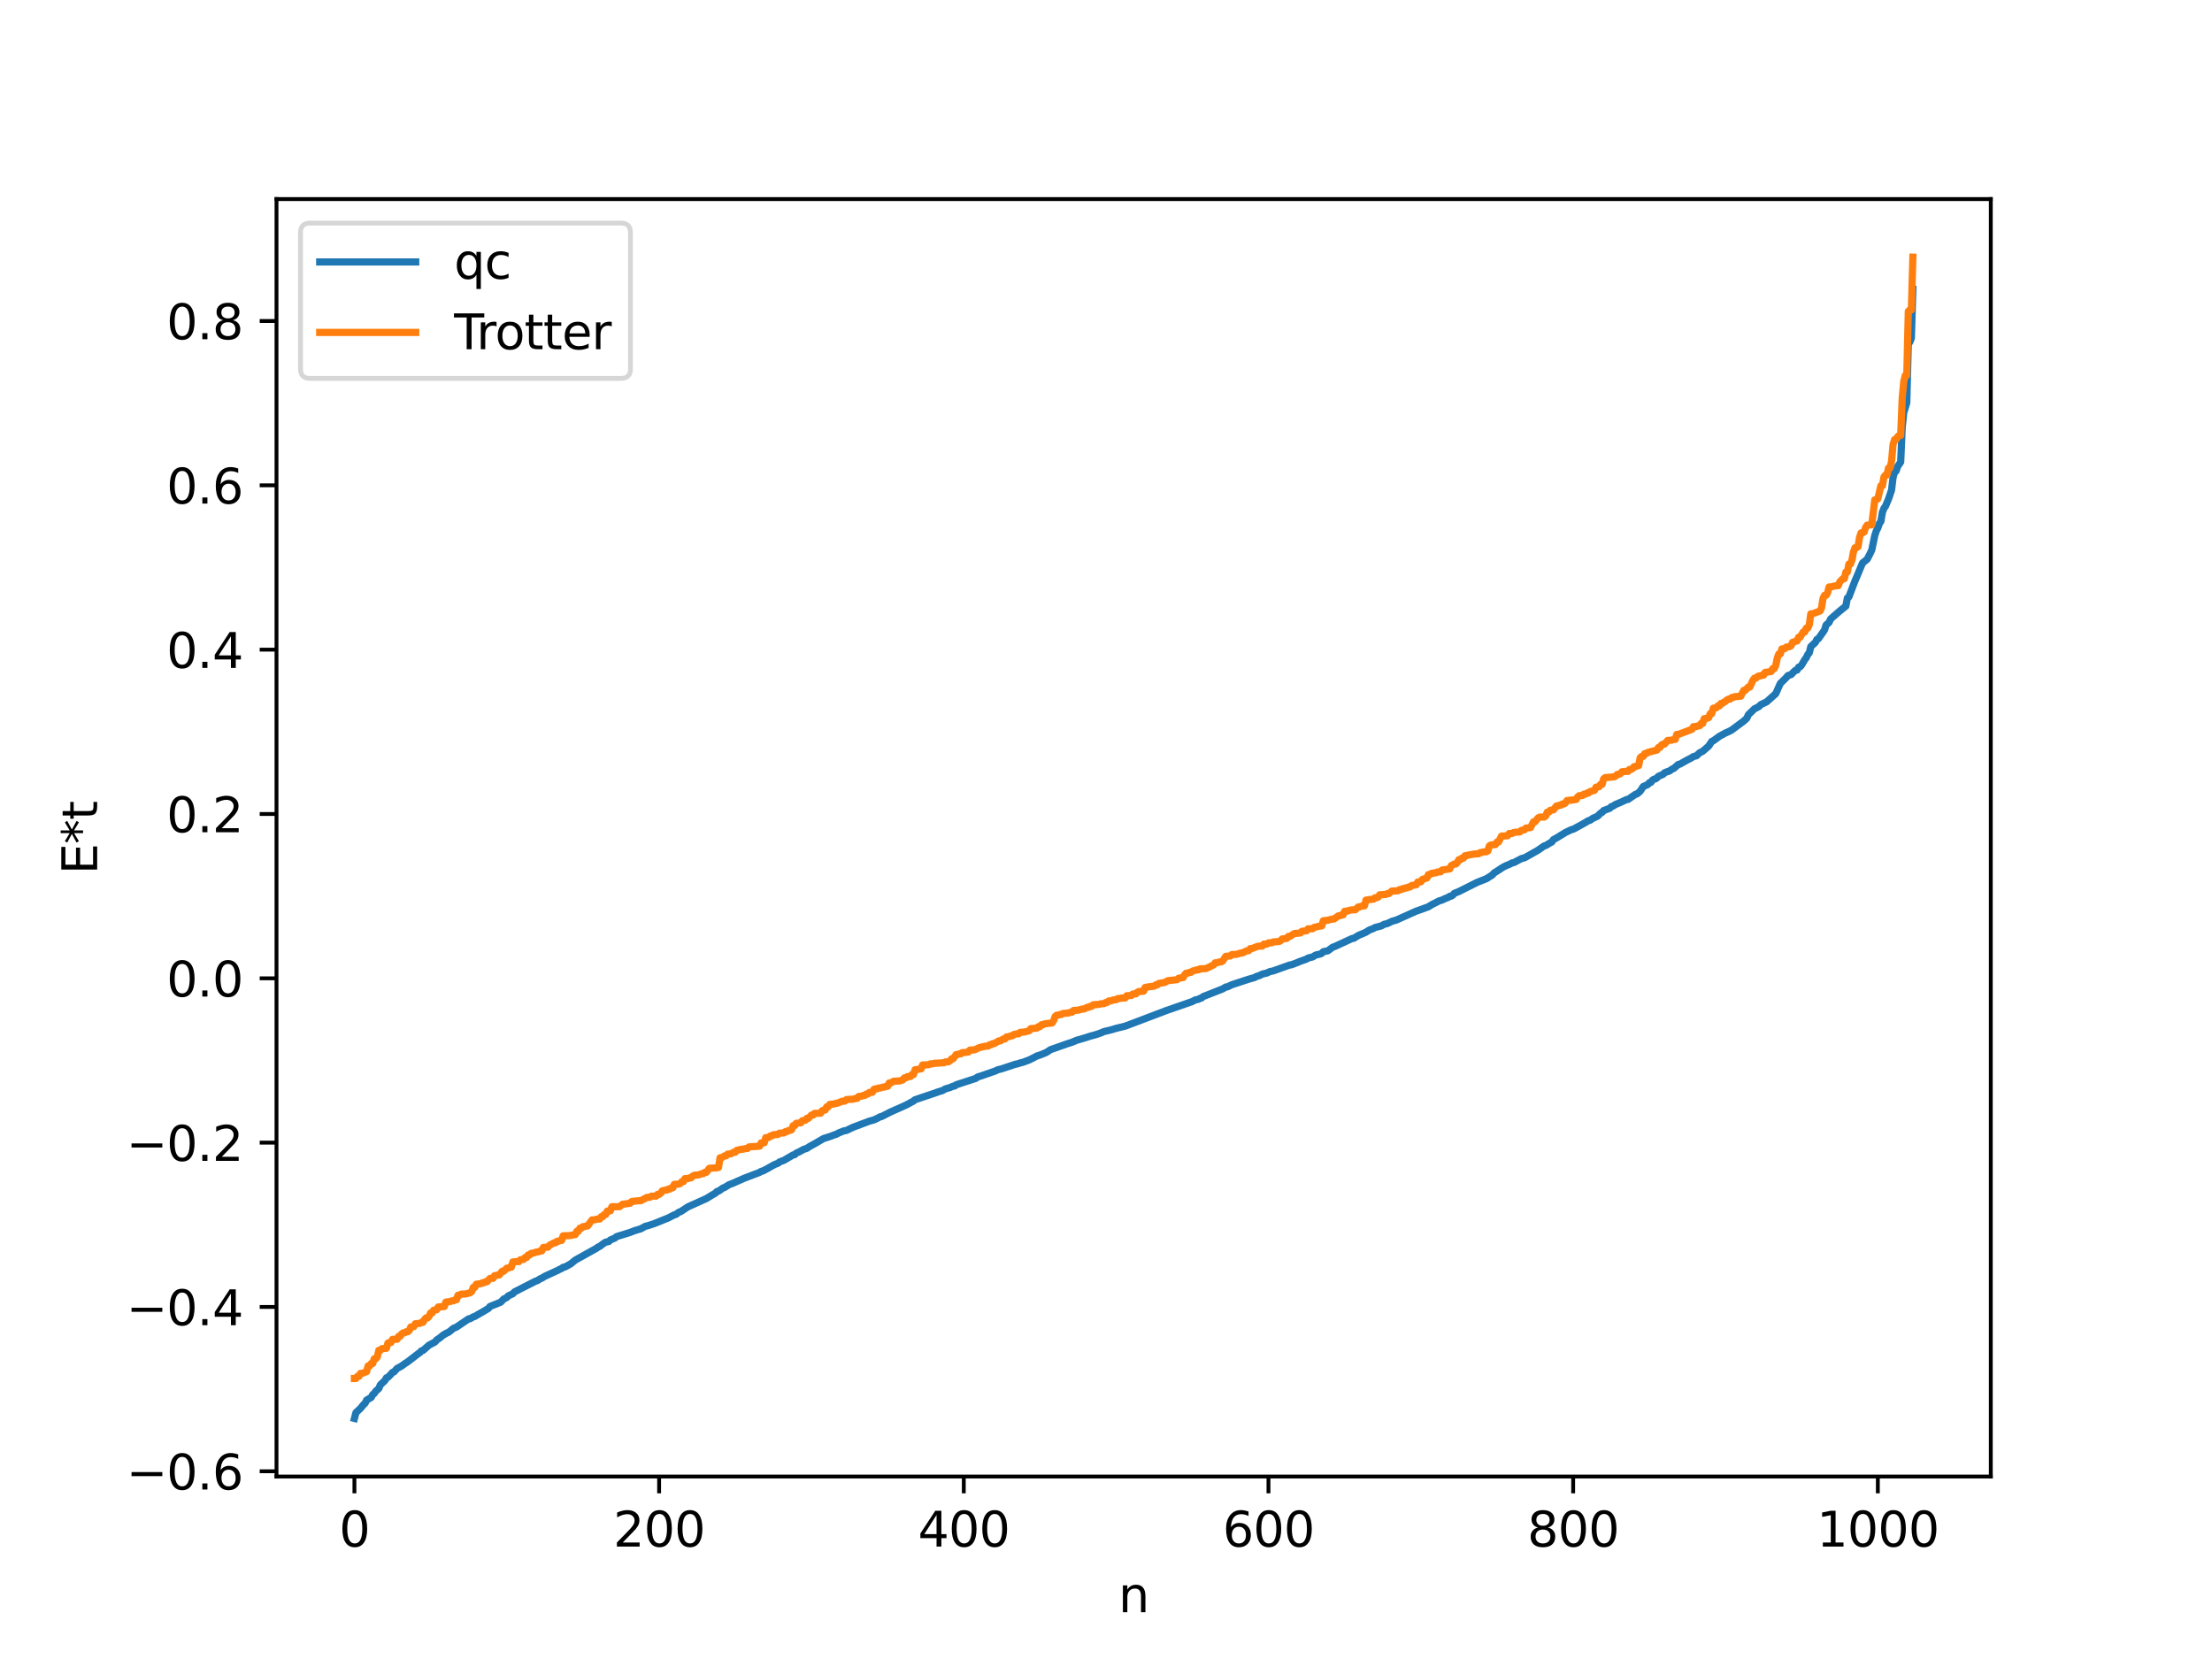 <?xml version="1.0" encoding="utf-8" standalone="no"?>
<!DOCTYPE svg PUBLIC "-//W3C//DTD SVG 1.1//EN"
  "http://www.w3.org/Graphics/SVG/1.1/DTD/svg11.dtd">
<svg xmlns:xlink="http://www.w3.org/1999/xlink" width="460.8pt" height="345.6pt" viewBox="0 0 460.8 345.6" xmlns="http://www.w3.org/2000/svg" version="1.1">
 <defs>
  <style type="text/css">*{stroke-linejoin: round; stroke-linecap: butt}</style>
 </defs>
 <g id="figure_1">
  <g id="patch_1">
   <path d="M 0 345.6 
L 460.8 345.6 
L 460.8 0 
L 0 0 
z
" style="fill: #ffffff"/>
  </g>
  <g id="axes_1">
   <g id="patch_2">
    <path d="M 57.6 307.584 
L 414.72 307.584 
L 414.72 41.472 
L 57.6 41.472 
z
" style="fill: #ffffff"/>
   </g>
   <g id="matplotlib.axis_1">
    <g id="xtick_1">
     <g id="line2d_1">
      <defs>
       <path id="mddc1ab3bb1" d="M 0 0 
L 0 3.5 
" style="stroke: #000000; stroke-width: 0.8"/>
      </defs>
      <g>
       <use xlink:href="#mddc1ab3bb1" x="73.833" y="307.584" style="stroke: #000000; stroke-width: 0.8"/>
      </g>
     </g>
     <g id="text_1">
      <!-- 0 -->
      <g transform="translate(70.651 322.182) scale(0.1 -0.1)">
       <defs>
        <path id="DejaVuSans-30" d="M 2034 4250 
Q 1547 4250 1301 3770 
Q 1056 3291 1056 2328 
Q 1056 1369 1301 889 
Q 1547 409 2034 409 
Q 2525 409 2770 889 
Q 3016 1369 3016 2328 
Q 3016 3291 2770 3770 
Q 2525 4250 2034 4250 
z
M 2034 4750 
Q 2819 4750 3233 4129 
Q 3647 3509 3647 2328 
Q 3647 1150 3233 529 
Q 2819 -91 2034 -91 
Q 1250 -91 836 529 
Q 422 1150 422 2328 
Q 422 3509 836 4129 
Q 1250 4750 2034 4750 
z
" transform="scale(0.016)"/>
       </defs>
       <use xlink:href="#DejaVuSans-30"/>
      </g>
     </g>
    </g>
    <g id="xtick_2">
     <g id="line2d_2">
      <g>
       <use xlink:href="#mddc1ab3bb1" x="137.304" y="307.584" style="stroke: #000000; stroke-width: 0.8"/>
      </g>
     </g>
     <g id="text_2">
      <!-- 200 -->
      <g transform="translate(127.76 322.182) scale(0.1 -0.1)">
       <defs>
        <path id="DejaVuSans-32" d="M 1228 531 
L 3431 531 
L 3431 0 
L 469 0 
L 469 531 
Q 828 903 1448 1529 
Q 2069 2156 2228 2338 
Q 2531 2678 2651 2914 
Q 2772 3150 2772 3378 
Q 2772 3750 2511 3984 
Q 2250 4219 1831 4219 
Q 1534 4219 1204 4116 
Q 875 4013 500 3803 
L 500 4441 
Q 881 4594 1212 4672 
Q 1544 4750 1819 4750 
Q 2544 4750 2975 4387 
Q 3406 4025 3406 3419 
Q 3406 3131 3298 2873 
Q 3191 2616 2906 2266 
Q 2828 2175 2409 1742 
Q 1991 1309 1228 531 
z
" transform="scale(0.016)"/>
       </defs>
       <use xlink:href="#DejaVuSans-32"/>
       <use xlink:href="#DejaVuSans-30" x="63.623"/>
       <use xlink:href="#DejaVuSans-30" x="127.246"/>
      </g>
     </g>
    </g>
    <g id="xtick_3">
     <g id="line2d_3">
      <g>
       <use xlink:href="#mddc1ab3bb1" x="200.775" y="307.584" style="stroke: #000000; stroke-width: 0.8"/>
      </g>
     </g>
     <g id="text_3">
      <!-- 400 -->
      <g transform="translate(191.231 322.182) scale(0.1 -0.1)">
       <defs>
        <path id="DejaVuSans-34" d="M 2419 4116 
L 825 1625 
L 2419 1625 
L 2419 4116 
z
M 2253 4666 
L 3047 4666 
L 3047 1625 
L 3713 1625 
L 3713 1100 
L 3047 1100 
L 3047 0 
L 2419 0 
L 2419 1100 
L 313 1100 
L 313 1709 
L 2253 4666 
z
" transform="scale(0.016)"/>
       </defs>
       <use xlink:href="#DejaVuSans-34"/>
       <use xlink:href="#DejaVuSans-30" x="63.623"/>
       <use xlink:href="#DejaVuSans-30" x="127.246"/>
      </g>
     </g>
    </g>
    <g id="xtick_4">
     <g id="line2d_4">
      <g>
       <use xlink:href="#mddc1ab3bb1" x="264.246" y="307.584" style="stroke: #000000; stroke-width: 0.8"/>
      </g>
     </g>
     <g id="text_4">
      <!-- 600 -->
      <g transform="translate(254.702 322.182) scale(0.1 -0.1)">
       <defs>
        <path id="DejaVuSans-36" d="M 2113 2584 
Q 1688 2584 1439 2293 
Q 1191 2003 1191 1497 
Q 1191 994 1439 701 
Q 1688 409 2113 409 
Q 2538 409 2786 701 
Q 3034 994 3034 1497 
Q 3034 2003 2786 2293 
Q 2538 2584 2113 2584 
z
M 3366 4563 
L 3366 3988 
Q 3128 4100 2886 4159 
Q 2644 4219 2406 4219 
Q 1781 4219 1451 3797 
Q 1122 3375 1075 2522 
Q 1259 2794 1537 2939 
Q 1816 3084 2150 3084 
Q 2853 3084 3261 2657 
Q 3669 2231 3669 1497 
Q 3669 778 3244 343 
Q 2819 -91 2113 -91 
Q 1303 -91 875 529 
Q 447 1150 447 2328 
Q 447 3434 972 4092 
Q 1497 4750 2381 4750 
Q 2619 4750 2861 4703 
Q 3103 4656 3366 4563 
z
" transform="scale(0.016)"/>
       </defs>
       <use xlink:href="#DejaVuSans-36"/>
       <use xlink:href="#DejaVuSans-30" x="63.623"/>
       <use xlink:href="#DejaVuSans-30" x="127.246"/>
      </g>
     </g>
    </g>
    <g id="xtick_5">
     <g id="line2d_5">
      <g>
       <use xlink:href="#mddc1ab3bb1" x="327.717" y="307.584" style="stroke: #000000; stroke-width: 0.8"/>
      </g>
     </g>
     <g id="text_5">
      <!-- 800 -->
      <g transform="translate(318.173 322.182) scale(0.1 -0.1)">
       <defs>
        <path id="DejaVuSans-38" d="M 2034 2216 
Q 1584 2216 1326 1975 
Q 1069 1734 1069 1313 
Q 1069 891 1326 650 
Q 1584 409 2034 409 
Q 2484 409 2743 651 
Q 3003 894 3003 1313 
Q 3003 1734 2745 1975 
Q 2488 2216 2034 2216 
z
M 1403 2484 
Q 997 2584 770 2862 
Q 544 3141 544 3541 
Q 544 4100 942 4425 
Q 1341 4750 2034 4750 
Q 2731 4750 3128 4425 
Q 3525 4100 3525 3541 
Q 3525 3141 3298 2862 
Q 3072 2584 2669 2484 
Q 3125 2378 3379 2068 
Q 3634 1759 3634 1313 
Q 3634 634 3220 271 
Q 2806 -91 2034 -91 
Q 1263 -91 848 271 
Q 434 634 434 1313 
Q 434 1759 690 2068 
Q 947 2378 1403 2484 
z
M 1172 3481 
Q 1172 3119 1398 2916 
Q 1625 2713 2034 2713 
Q 2441 2713 2670 2916 
Q 2900 3119 2900 3481 
Q 2900 3844 2670 4047 
Q 2441 4250 2034 4250 
Q 1625 4250 1398 4047 
Q 1172 3844 1172 3481 
z
" transform="scale(0.016)"/>
       </defs>
       <use xlink:href="#DejaVuSans-38"/>
       <use xlink:href="#DejaVuSans-30" x="63.623"/>
       <use xlink:href="#DejaVuSans-30" x="127.246"/>
      </g>
     </g>
    </g>
    <g id="xtick_6">
     <g id="line2d_6">
      <g>
       <use xlink:href="#mddc1ab3bb1" x="391.188" y="307.584" style="stroke: #000000; stroke-width: 0.8"/>
      </g>
     </g>
     <g id="text_6">
      <!-- 1000 -->
      <g transform="translate(378.463 322.182) scale(0.1 -0.1)">
       <defs>
        <path id="DejaVuSans-31" d="M 794 531 
L 1825 531 
L 1825 4091 
L 703 3866 
L 703 4441 
L 1819 4666 
L 2450 4666 
L 2450 531 
L 3481 531 
L 3481 0 
L 794 0 
L 794 531 
z
" transform="scale(0.016)"/>
       </defs>
       <use xlink:href="#DejaVuSans-31"/>
       <use xlink:href="#DejaVuSans-30" x="63.623"/>
       <use xlink:href="#DejaVuSans-30" x="127.246"/>
       <use xlink:href="#DejaVuSans-30" x="190.869"/>
      </g>
     </g>
    </g>
    <g id="text_7">
     <!-- n -->
     <g transform="translate(232.991 335.861) scale(0.1 -0.1)">
      <defs>
       <path id="DejaVuSans-6e" d="M 3513 2113 
L 3513 0 
L 2938 0 
L 2938 2094 
Q 2938 2591 2744 2837 
Q 2550 3084 2163 3084 
Q 1697 3084 1428 2787 
Q 1159 2491 1159 1978 
L 1159 0 
L 581 0 
L 581 3500 
L 1159 3500 
L 1159 2956 
Q 1366 3272 1645 3428 
Q 1925 3584 2291 3584 
Q 2894 3584 3203 3211 
Q 3513 2838 3513 2113 
z
" transform="scale(0.016)"/>
      </defs>
      <use xlink:href="#DejaVuSans-6e"/>
     </g>
    </g>
   </g>
   <g id="matplotlib.axis_2">
    <g id="ytick_1">
     <g id="line2d_7">
      <defs>
       <path id="m593212c09b" d="M 0 0 
L -3.5 0 
" style="stroke: #000000; stroke-width: 0.8"/>
      </defs>
      <g>
       <use xlink:href="#m593212c09b" x="57.6" y="306.495" style="stroke: #000000; stroke-width: 0.8"/>
      </g>
     </g>
     <g id="text_8">
      <!-- −0.6 -->
      <g transform="translate(26.317 310.294) scale(0.1 -0.1)">
       <defs>
        <path id="DejaVuSans-2212" d="M 678 2272 
L 4684 2272 
L 4684 1741 
L 678 1741 
L 678 2272 
z
" transform="scale(0.016)"/>
        <path id="DejaVuSans-2e" d="M 684 794 
L 1344 794 
L 1344 0 
L 684 0 
L 684 794 
z
" transform="scale(0.016)"/>
       </defs>
       <use xlink:href="#DejaVuSans-2212"/>
       <use xlink:href="#DejaVuSans-30" x="83.789"/>
       <use xlink:href="#DejaVuSans-2e" x="147.412"/>
       <use xlink:href="#DejaVuSans-36" x="179.199"/>
      </g>
     </g>
    </g>
    <g id="ytick_2">
     <g id="line2d_8">
      <g>
       <use xlink:href="#m593212c09b" x="57.6" y="272.263" style="stroke: #000000; stroke-width: 0.8"/>
      </g>
     </g>
     <g id="text_9">
      <!-- −0.4 -->
      <g transform="translate(26.317 276.062) scale(0.1 -0.1)">
       <use xlink:href="#DejaVuSans-2212"/>
       <use xlink:href="#DejaVuSans-30" x="83.789"/>
       <use xlink:href="#DejaVuSans-2e" x="147.412"/>
       <use xlink:href="#DejaVuSans-34" x="179.199"/>
      </g>
     </g>
    </g>
    <g id="ytick_3">
     <g id="line2d_9">
      <g>
       <use xlink:href="#m593212c09b" x="57.6" y="238.031" style="stroke: #000000; stroke-width: 0.8"/>
      </g>
     </g>
     <g id="text_10">
      <!-- −0.2 -->
      <g transform="translate(26.317 241.831) scale(0.1 -0.1)">
       <use xlink:href="#DejaVuSans-2212"/>
       <use xlink:href="#DejaVuSans-30" x="83.789"/>
       <use xlink:href="#DejaVuSans-2e" x="147.412"/>
       <use xlink:href="#DejaVuSans-32" x="179.199"/>
      </g>
     </g>
    </g>
    <g id="ytick_4">
     <g id="line2d_10">
      <g>
       <use xlink:href="#m593212c09b" x="57.6" y="203.8" style="stroke: #000000; stroke-width: 0.8"/>
      </g>
     </g>
     <g id="text_11">
      <!-- 0.0 -->
      <g transform="translate(34.697 207.599) scale(0.1 -0.1)">
       <use xlink:href="#DejaVuSans-30"/>
       <use xlink:href="#DejaVuSans-2e" x="63.623"/>
       <use xlink:href="#DejaVuSans-30" x="95.41"/>
      </g>
     </g>
    </g>
    <g id="ytick_5">
     <g id="line2d_11">
      <g>
       <use xlink:href="#m593212c09b" x="57.6" y="169.568" style="stroke: #000000; stroke-width: 0.8"/>
      </g>
     </g>
     <g id="text_12">
      <!-- 0.2 -->
      <g transform="translate(34.697 173.367) scale(0.1 -0.1)">
       <use xlink:href="#DejaVuSans-30"/>
       <use xlink:href="#DejaVuSans-2e" x="63.623"/>
       <use xlink:href="#DejaVuSans-32" x="95.41"/>
      </g>
     </g>
    </g>
    <g id="ytick_6">
     <g id="line2d_12">
      <g>
       <use xlink:href="#m593212c09b" x="57.6" y="135.336" style="stroke: #000000; stroke-width: 0.8"/>
      </g>
     </g>
     <g id="text_13">
      <!-- 0.4 -->
      <g transform="translate(34.697 139.135) scale(0.1 -0.1)">
       <use xlink:href="#DejaVuSans-30"/>
       <use xlink:href="#DejaVuSans-2e" x="63.623"/>
       <use xlink:href="#DejaVuSans-34" x="95.41"/>
      </g>
     </g>
    </g>
    <g id="ytick_7">
     <g id="line2d_13">
      <g>
       <use xlink:href="#m593212c09b" x="57.6" y="101.104" style="stroke: #000000; stroke-width: 0.8"/>
      </g>
     </g>
     <g id="text_14">
      <!-- 0.6 -->
      <g transform="translate(34.697 104.903) scale(0.1 -0.1)">
       <use xlink:href="#DejaVuSans-30"/>
       <use xlink:href="#DejaVuSans-2e" x="63.623"/>
       <use xlink:href="#DejaVuSans-36" x="95.41"/>
      </g>
     </g>
    </g>
    <g id="ytick_8">
     <g id="line2d_14">
      <g>
       <use xlink:href="#m593212c09b" x="57.6" y="66.872" style="stroke: #000000; stroke-width: 0.8"/>
      </g>
     </g>
     <g id="text_15">
      <!-- 0.8 -->
      <g transform="translate(34.697 70.671) scale(0.1 -0.1)">
       <use xlink:href="#DejaVuSans-30"/>
       <use xlink:href="#DejaVuSans-2e" x="63.623"/>
       <use xlink:href="#DejaVuSans-38" x="95.41"/>
      </g>
     </g>
    </g>
    <g id="text_16">
     <!-- E*t -->
     <g transform="translate(20.238 182.148) rotate(-90) scale(0.1 -0.1)">
      <defs>
       <path id="DejaVuSans-45" d="M 628 4666 
L 3578 4666 
L 3578 4134 
L 1259 4134 
L 1259 2753 
L 3481 2753 
L 3481 2222 
L 1259 2222 
L 1259 531 
L 3634 531 
L 3634 0 
L 628 0 
L 628 4666 
z
" transform="scale(0.016)"/>
       <path id="DejaVuSans-2a" d="M 3009 3897 
L 1888 3291 
L 3009 2681 
L 2828 2375 
L 1778 3009 
L 1778 1831 
L 1422 1831 
L 1422 3009 
L 372 2375 
L 191 2681 
L 1313 3291 
L 191 3897 
L 372 4206 
L 1422 3572 
L 1422 4750 
L 1778 4750 
L 1778 3572 
L 2828 4206 
L 3009 3897 
z
" transform="scale(0.016)"/>
       <path id="DejaVuSans-74" d="M 1172 4494 
L 1172 3500 
L 2356 3500 
L 2356 3053 
L 1172 3053 
L 1172 1153 
Q 1172 725 1289 603 
Q 1406 481 1766 481 
L 2356 481 
L 2356 0 
L 1766 0 
Q 1100 0 847 248 
Q 594 497 594 1153 
L 594 3053 
L 172 3053 
L 172 3500 
L 594 3500 
L 594 4494 
L 1172 4494 
z
" transform="scale(0.016)"/>
      </defs>
      <use xlink:href="#DejaVuSans-45"/>
      <use xlink:href="#DejaVuSans-2a" x="63.184"/>
      <use xlink:href="#DejaVuSans-74" x="113.184"/>
     </g>
    </g>
   </g>
   <g id="line2d_15">
    <path d="M 73.833 295.488 
L 74.15 294.277 
L 75.102 293.385 
L 75.737 292.607 
L 76.054 292.324 
L 76.372 291.67 
L 77.324 291.118 
L 77.641 290.519 
L 77.958 290.284 
L 78.276 289.806 
L 78.91 289.254 
L 79.228 288.49 
L 80.18 287.598 
L 80.497 287.025 
L 80.815 286.915 
L 81.449 286.259 
L 81.767 285.889 
L 82.084 285.777 
L 82.719 285.079 
L 83.671 284.56 
L 84.305 284.089 
L 84.94 283.683 
L 87.162 281.963 
L 87.479 281.758 
L 87.796 281.4 
L 88.114 281.327 
L 89.383 280.21 
L 90.018 279.881 
L 90.653 279.536 
L 90.97 279.136 
L 91.605 278.721 
L 92.239 278.186 
L 92.874 277.794 
L 93.509 277.493 
L 94.461 276.719 
L 95.096 276.452 
L 97.634 274.733 
L 97.952 274.711 
L 98.586 274.324 
L 98.904 274.245 
L 99.539 273.857 
L 100.491 273.326 
L 101.76 272.564 
L 102.077 272.162 
L 104.299 271.27 
L 104.934 270.61 
L 105.568 270.304 
L 105.886 269.949 
L 106.838 269.513 
L 107.155 269.143 
L 111.598 266.871 
L 111.915 266.794 
L 112.55 266.38 
L 112.867 266.27 
L 113.502 265.873 
L 116.041 264.708 
L 116.676 264.383 
L 116.993 264.255 
L 117.31 263.999 
L 117.628 263.967 
L 118.262 263.636 
L 118.897 263.272 
L 119.849 262.499 
L 124.292 260.021 
L 124.61 259.763 
L 124.927 259.658 
L 125.562 259.161 
L 126.196 258.751 
L 126.831 258.63 
L 127.148 258.304 
L 128.1 257.907 
L 128.418 257.618 
L 131.274 256.732 
L 132.226 256.361 
L 133.496 255.979 
L 134.448 255.458 
L 135.082 255.299 
L 136.352 254.874 
L 139.208 253.72 
L 140.477 253.062 
L 140.795 252.997 
L 141.429 252.514 
L 141.747 252.431 
L 143.334 251.395 
L 147.142 249.682 
L 148.411 248.908 
L 149.046 248.545 
L 149.363 248.203 
L 149.681 248.142 
L 150.633 247.467 
L 150.95 247.373 
L 151.902 246.779 
L 152.537 246.551 
L 155.076 245.432 
L 158.249 244.225 
L 158.567 244.007 
L 158.884 243.951 
L 159.836 243.452 
L 160.788 242.913 
L 161.423 242.562 
L 162.058 242.338 
L 162.375 242.065 
L 163.327 241.704 
L 165.231 240.586 
L 165.548 240.543 
L 165.866 240.217 
L 166.5 239.941 
L 167.453 239.422 
L 168.087 239.217 
L 168.722 238.792 
L 169.674 238.284 
L 170.943 237.54 
L 171.578 237.173 
L 172.53 236.88 
L 173.165 236.664 
L 173.8 236.41 
L 174.117 236.326 
L 174.752 236.001 
L 175.704 235.613 
L 176.339 235.487 
L 177.608 234.873 
L 181.099 233.559 
L 182.051 233.295 
L 183.003 232.849 
L 183.32 232.646 
L 183.638 232.602 
L 185.542 231.629 
L 186.494 231.211 
L 188.715 230.22 
L 189.667 229.706 
L 190.302 229.366 
L 190.62 229.094 
L 194.745 227.711 
L 195.38 227.473 
L 196.332 227.181 
L 196.967 226.826 
L 197.919 226.548 
L 198.553 226.266 
L 198.871 226.239 
L 199.188 225.98 
L 203.314 224.638 
L 203.631 224.362 
L 204.266 224.17 
L 205.853 223.625 
L 207.439 223.071 
L 207.757 222.886 
L 208.709 222.641 
L 211.565 221.689 
L 211.882 221.644 
L 212.517 221.432 
L 213.152 221.274 
L 214.421 220.796 
L 215.373 220.321 
L 216.008 219.981 
L 216.643 219.784 
L 217.912 219.27 
L 218.864 218.656 
L 222.355 217.425 
L 223.307 217.123 
L 224.259 216.715 
L 226.163 216.163 
L 227.115 215.851 
L 228.385 215.507 
L 229.337 215.171 
L 229.972 214.896 
L 231.241 214.595 
L 231.876 214.422 
L 232.51 214.219 
L 234.415 213.76 
L 242.983 210.51 
L 248.378 208.639 
L 249.013 208.299 
L 249.648 208.178 
L 249.965 207.979 
L 250.282 207.918 
L 250.6 207.622 
L 254.725 205.997 
L 255.36 205.609 
L 255.677 205.588 
L 256.629 205.134 
L 260.12 203.989 
L 261.39 203.629 
L 261.707 203.426 
L 262.342 203.241 
L 262.977 202.915 
L 263.929 202.692 
L 264.563 202.39 
L 265.198 202.272 
L 268.689 201.022 
L 269.006 200.992 
L 269.641 200.755 
L 270.91 200.245 
L 272.18 199.789 
L 272.497 199.579 
L 273.449 199.345 
L 274.084 198.953 
L 275.036 198.733 
L 275.353 198.599 
L 275.671 198.252 
L 276.623 198.066 
L 277.575 197.353 
L 278.21 197.102 
L 281.7 195.493 
L 282.018 195.466 
L 282.97 194.87 
L 284.557 194.197 
L 285.191 193.776 
L 286.143 193.398 
L 286.461 193.211 
L 287.413 192.969 
L 287.73 192.887 
L 288.365 192.547 
L 289 192.392 
L 289.952 191.936 
L 290.904 191.654 
L 295.029 189.805 
L 295.664 189.586 
L 297.251 189.012 
L 297.568 188.895 
L 298.203 188.49 
L 299.79 187.679 
L 300.424 187.491 
L 301.059 187.179 
L 301.694 186.943 
L 302.011 186.704 
L 302.329 186.679 
L 302.646 186.473 
L 302.963 186.099 
L 303.915 185.719 
L 307.724 183.808 
L 309.628 183.058 
L 310.897 182.26 
L 311.215 181.869 
L 311.849 181.481 
L 313.119 180.647 
L 313.753 180.329 
L 314.388 180.083 
L 315.023 179.751 
L 315.34 179.707 
L 316.927 178.866 
L 317.562 178.705 
L 318.514 178.185 
L 320.418 177.1 
L 321.687 176.216 
L 322.005 176.137 
L 322.957 175.559 
L 323.274 175.397 
L 323.591 174.922 
L 324.226 174.578 
L 326.13 173.409 
L 327.4 172.808 
L 327.717 172.749 
L 328.986 172.061 
L 330.256 171.352 
L 330.891 170.957 
L 331.208 170.898 
L 331.843 170.457 
L 332.795 170.038 
L 333.429 169.398 
L 333.747 169.239 
L 334.064 168.858 
L 334.699 168.618 
L 335.334 168.392 
L 335.651 168.034 
L 335.968 167.954 
L 336.603 167.553 
L 337.555 167.165 
L 338.824 166.57 
L 339.142 166.539 
L 340.729 165.449 
L 341.046 165.37 
L 341.681 164.833 
L 342.315 163.852 
L 343.267 163.437 
L 343.585 163.054 
L 343.902 162.999 
L 344.22 162.535 
L 344.537 162.326 
L 344.854 162.266 
L 345.172 162.056 
L 345.489 161.708 
L 346.441 161.317 
L 346.758 160.981 
L 347.393 160.728 
L 347.71 160.654 
L 348.345 160.205 
L 348.662 160.089 
L 349.615 159.249 
L 349.932 159.198 
L 351.519 158.306 
L 352.153 157.992 
L 352.788 157.595 
L 353.423 157.437 
L 354.058 156.815 
L 354.692 156.515 
L 355.962 155.409 
L 356.596 154.444 
L 356.914 154.318 
L 358.183 153.387 
L 359.453 152.692 
L 360.087 152.416 
L 360.722 152.088 
L 363.261 150.203 
L 363.896 149.624 
L 364.213 148.895 
L 365.165 147.976 
L 365.482 147.668 
L 366.434 147.187 
L 366.752 146.816 
L 368.021 146.208 
L 369.925 144.5 
L 370.877 142.368 
L 372.147 141.117 
L 372.464 140.725 
L 373.099 140.54 
L 373.734 139.9 
L 374.051 139.628 
L 374.368 139.59 
L 374.686 138.981 
L 375.003 138.904 
L 375.32 138.529 
L 375.955 137.434 
L 376.272 137.026 
L 376.59 136.345 
L 376.907 135.985 
L 377.224 134.702 
L 378.177 133.824 
L 378.494 133.203 
L 378.811 133.055 
L 380.081 131.233 
L 380.398 130.212 
L 381.033 129.651 
L 381.35 128.943 
L 383.254 127.285 
L 384.524 126.268 
L 384.841 124.589 
L 385.158 124.35 
L 386.428 121.01 
L 387.062 119.538 
L 387.697 117.993 
L 388.015 117.264 
L 388.967 116.507 
L 389.601 115.272 
L 389.919 114.598 
L 390.553 111.557 
L 390.871 110.585 
L 391.188 109.992 
L 391.505 109.064 
L 391.823 108.617 
L 392.14 106.713 
L 392.458 105.9 
L 392.775 105.464 
L 393.41 103.96 
L 394.044 102.105 
L 394.362 99.433 
L 394.679 98.35 
L 394.996 98.123 
L 395.314 97.18 
L 395.948 96.247 
L 396.266 89.015 
L 396.583 85.989 
L 397.218 83.875 
L 397.535 71.64 
L 397.853 71.251 
L 398.17 70.454 
L 398.487 60.247 
L 398.487 60.247 
" clip-path="url(#p1335396bae)" style="fill: none; stroke: #1f77b4; stroke-width: 1.5; stroke-linecap: square"/>
   </g>
   <g id="line2d_16">
    <path d="M 73.833 287.166 
L 74.15 287.166 
L 74.467 286.716 
L 74.785 286.716 
L 75.102 286.1 
L 75.42 286.1 
L 76.372 285.743 
L 76.689 284.546 
L 77.006 284.546 
L 77.324 284.049 
L 77.641 284.049 
L 77.958 283.054 
L 78.276 283.054 
L 78.593 282.697 
L 78.91 281.303 
L 79.228 281.303 
L 79.545 280.953 
L 80.497 280.878 
L 80.815 279.791 
L 81.132 279.657 
L 81.449 279.657 
L 81.767 279.012 
L 82.719 278.996 
L 83.036 278.392 
L 83.353 278.392 
L 83.671 277.868 
L 83.988 277.657 
L 84.305 277.657 
L 84.623 277.423 
L 84.94 277.423 
L 85.258 277.15 
L 85.575 276.434 
L 86.21 276.354 
L 86.527 275.758 
L 87.479 275.682 
L 87.796 275.461 
L 88.114 275.461 
L 88.431 274.88 
L 88.748 274.547 
L 89.066 274.547 
L 89.383 274.233 
L 89.7 273.512 
L 90.018 273.512 
L 90.335 272.938 
L 90.97 272.848 
L 91.287 272.268 
L 92.557 272.177 
L 92.874 271.249 
L 93.826 271.131 
L 94.143 270.99 
L 94.461 270.99 
L 94.778 270.767 
L 95.096 270.767 
L 95.413 269.82 
L 95.73 269.82 
L 96.048 269.595 
L 97 269.552 
L 97.952 269.309 
L 98.269 269.053 
L 98.586 268.189 
L 98.904 268.189 
L 99.221 267.527 
L 100.173 267.419 
L 100.491 267.219 
L 100.808 267.219 
L 101.125 267.016 
L 101.443 267.016 
L 102.077 266.317 
L 102.712 266.305 
L 103.029 265.739 
L 103.347 265.739 
L 103.664 265.597 
L 103.981 265.597 
L 104.616 264.823 
L 104.934 264.823 
L 105.568 264.183 
L 105.886 264.183 
L 106.203 263.984 
L 106.52 263.984 
L 106.838 262.881 
L 107.79 262.809 
L 108.107 262.809 
L 108.424 262.418 
L 109.059 262.368 
L 109.377 261.964 
L 109.694 261.964 
L 110.011 261.441 
L 110.329 261.441 
L 110.646 261.098 
L 111.281 260.996 
L 111.598 260.851 
L 112.233 260.755 
L 112.55 260.584 
L 112.867 260.584 
L 113.185 259.865 
L 114.137 259.809 
L 114.454 259.423 
L 115.406 258.908 
L 115.724 258.908 
L 116.041 258.578 
L 116.358 258.578 
L 116.676 258.407 
L 116.993 258.407 
L 117.31 257.443 
L 118.58 257.404 
L 119.849 257.179 
L 120.167 256.492 
L 120.484 256.492 
L 120.801 255.85 
L 121.119 255.85 
L 121.436 255.526 
L 121.753 255.526 
L 122.071 255.403 
L 122.388 255.403 
L 123.34 254.12 
L 123.975 254.106 
L 124.292 253.964 
L 124.927 253.957 
L 125.244 253.455 
L 125.562 253.455 
L 125.879 253.002 
L 126.196 253.002 
L 126.514 252.286 
L 127.148 252.242 
L 127.466 251.392 
L 129.053 251.378 
L 129.687 250.87 
L 131.274 250.662 
L 131.591 250.303 
L 132.226 250.214 
L 133.178 250.126 
L 133.496 250.126 
L 134.765 249.445 
L 135.4 249.421 
L 135.717 249.177 
L 136.669 249.173 
L 136.986 248.809 
L 137.304 248.809 
L 137.621 248.595 
L 137.939 248.086 
L 138.573 247.928 
L 138.891 247.928 
L 139.208 247.712 
L 139.525 247.712 
L 139.843 247.443 
L 140.16 247.443 
L 140.477 246.722 
L 141.429 246.662 
L 141.747 246.519 
L 142.064 246.138 
L 142.381 246.138 
L 142.699 245.521 
L 143.334 245.521 
L 143.651 245.368 
L 143.968 245.368 
L 144.286 245.014 
L 144.603 244.83 
L 145.555 244.744 
L 146.19 244.497 
L 146.507 244.497 
L 146.824 244.222 
L 147.142 244.222 
L 147.777 243.373 
L 149.363 243.271 
L 149.681 243.2 
L 149.998 241.186 
L 150.315 241.186 
L 150.95 240.778 
L 151.267 240.778 
L 151.585 240.421 
L 152.22 240.376 
L 152.854 240.021 
L 153.172 240.021 
L 153.489 239.638 
L 154.441 239.411 
L 154.758 239.411 
L 155.393 239.25 
L 155.71 239.25 
L 156.028 238.927 
L 158.249 238.764 
L 158.567 238.077 
L 159.201 238.067 
L 159.519 236.985 
L 160.153 236.954 
L 160.471 236.634 
L 160.788 236.63 
L 161.105 236.379 
L 162.058 236.331 
L 162.375 236.056 
L 163.327 236.003 
L 163.644 235.716 
L 163.962 235.716 
L 164.279 235.49 
L 164.596 235.49 
L 164.914 235.344 
L 165.231 234.489 
L 165.548 234.489 
L 165.866 234.013 
L 166.5 233.937 
L 166.818 233.909 
L 167.135 233.462 
L 167.77 233.362 
L 168.087 232.969 
L 168.405 232.969 
L 169.039 232.292 
L 169.357 232.292 
L 169.674 231.934 
L 170.943 231.904 
L 171.261 231.393 
L 171.578 231.246 
L 171.896 231.246 
L 172.213 230.581 
L 172.53 230.581 
L 172.848 230.07 
L 173.8 229.974 
L 174.117 229.827 
L 174.434 229.827 
L 175.386 229.427 
L 176.021 229.372 
L 176.339 229.058 
L 177.291 229 
L 177.608 229 
L 178.243 228.811 
L 178.56 228.811 
L 178.877 228.417 
L 179.512 228.358 
L 179.829 228.2 
L 180.147 228.2 
L 180.464 227.911 
L 180.781 227.911 
L 181.099 227.568 
L 181.734 227.543 
L 182.051 226.936 
L 182.368 226.817 
L 182.686 226.817 
L 183.003 226.665 
L 183.32 226.665 
L 183.955 226.453 
L 184.272 226.453 
L 184.59 226.295 
L 184.907 226.295 
L 185.224 225.603 
L 185.542 225.603 
L 186.177 225.242 
L 187.446 225.172 
L 188.081 224.96 
L 188.398 224.538 
L 188.715 224.538 
L 189.033 224.274 
L 189.667 224.264 
L 189.985 223.841 
L 190.302 223.841 
L 190.62 222.842 
L 190.937 222.842 
L 191.572 222.672 
L 191.889 222.672 
L 192.206 221.849 
L 193.476 221.803 
L 193.793 221.621 
L 194.11 221.621 
L 194.745 221.5 
L 196.649 221.393 
L 196.967 221.212 
L 197.601 221.186 
L 197.919 220.966 
L 198.236 220.565 
L 198.553 220.565 
L 199.188 219.683 
L 199.505 219.683 
L 199.823 219.54 
L 200.14 219.54 
L 200.458 219.276 
L 201.092 219.242 
L 201.727 219.154 
L 202.044 218.759 
L 202.996 218.714 
L 203.948 218.257 
L 205.218 217.949 
L 205.853 217.92 
L 206.17 217.635 
L 206.487 217.635 
L 206.805 217.4 
L 207.122 217.4 
L 208.074 216.833 
L 208.391 216.833 
L 209.026 216.428 
L 209.343 216.428 
L 209.661 216.02 
L 210.296 215.932 
L 210.613 215.762 
L 210.93 215.762 
L 211.248 215.485 
L 211.882 215.362 
L 212.2 215.362 
L 212.517 215.066 
L 213.469 214.977 
L 214.421 214.714 
L 214.739 214.277 
L 216.008 214.177 
L 216.325 213.873 
L 216.643 213.873 
L 216.96 213.469 
L 217.277 213.469 
L 217.595 213.288 
L 219.181 213.1 
L 219.499 212.582 
L 219.816 211.741 
L 220.134 211.488 
L 220.451 211.488 
L 220.768 211.339 
L 221.086 211.339 
L 221.403 211.141 
L 222.672 211.009 
L 222.99 210.869 
L 223.307 210.869 
L 223.624 210.505 
L 224.577 210.445 
L 225.529 210.191 
L 225.846 210.191 
L 226.481 209.841 
L 226.798 209.841 
L 227.115 209.632 
L 227.433 209.632 
L 227.75 209.309 
L 229.02 209.221 
L 229.337 209.095 
L 229.972 209.083 
L 230.289 208.856 
L 230.606 208.856 
L 230.924 208.54 
L 231.558 208.468 
L 231.876 208.31 
L 232.51 208.26 
L 232.828 208.019 
L 233.145 208.019 
L 233.78 207.906 
L 234.415 207.894 
L 234.732 207.424 
L 235.684 207.391 
L 236.001 207.057 
L 236.636 207.035 
L 236.953 206.682 
L 237.271 206.544 
L 238.223 206.488 
L 238.54 205.714 
L 239.175 205.597 
L 239.81 205.503 
L 240.444 205.438 
L 240.762 205.169 
L 241.079 205.169 
L 241.396 204.87 
L 242.666 204.652 
L 243.3 204.287 
L 245.205 204.09 
L 245.522 203.794 
L 246.157 203.678 
L 246.474 203.655 
L 246.791 203.038 
L 247.109 202.732 
L 247.426 202.732 
L 247.743 202.576 
L 248.061 202.576 
L 248.378 202.309 
L 249.33 202.044 
L 249.648 202.044 
L 249.965 201.833 
L 251.234 201.771 
L 252.821 201.006 
L 253.139 200.575 
L 253.456 200.575 
L 254.091 200.37 
L 254.408 200.37 
L 254.725 200.159 
L 255.36 199.215 
L 256.312 199.144 
L 256.629 198.847 
L 257.581 198.81 
L 258.534 198.515 
L 258.851 198.515 
L 259.486 198.172 
L 259.803 198.045 
L 260.12 198.045 
L 260.438 197.622 
L 260.755 197.622 
L 262.024 197.121 
L 262.977 197.08 
L 263.294 196.667 
L 263.929 196.665 
L 264.246 196.417 
L 264.881 196.411 
L 265.198 196.232 
L 266.467 196.136 
L 266.785 195.973 
L 267.102 195.604 
L 268.054 195.493 
L 268.372 195.087 
L 268.689 195.087 
L 269.324 194.663 
L 269.641 194.473 
L 270.593 194.388 
L 270.91 194.339 
L 271.228 194.002 
L 272.18 193.904 
L 272.497 193.489 
L 273.449 193.471 
L 273.767 193.193 
L 274.719 192.958 
L 275.353 192.879 
L 275.671 191.809 
L 276.623 191.7 
L 277.575 191.449 
L 277.892 191.449 
L 278.844 190.769 
L 279.162 190.769 
L 279.479 190.583 
L 279.796 190.583 
L 280.114 189.838 
L 280.748 189.782 
L 281.066 189.646 
L 281.7 189.539 
L 282.335 189.518 
L 282.97 188.926 
L 283.287 188.926 
L 283.605 188.765 
L 284.239 188.703 
L 284.557 187.512 
L 285.191 187.407 
L 286.143 187.303 
L 286.461 187.016 
L 286.778 187.016 
L 287.096 186.888 
L 287.413 186.404 
L 288.682 186.334 
L 289 186.151 
L 289.317 186.151 
L 289.952 185.62 
L 291.221 185.565 
L 291.539 185.329 
L 291.856 185.329 
L 292.173 185.121 
L 292.491 185.121 
L 292.808 184.957 
L 293.125 184.957 
L 293.443 184.769 
L 293.76 184.769 
L 294.077 184.47 
L 295.029 184.312 
L 295.347 183.735 
L 295.981 183.709 
L 296.299 183.199 
L 297.251 182.901 
L 297.568 182.189 
L 297.886 182.189 
L 298.203 181.937 
L 298.52 181.937 
L 298.838 181.818 
L 299.155 181.818 
L 299.472 181.641 
L 300.107 181.616 
L 300.424 181.238 
L 301.059 181.153 
L 302.011 181.004 
L 302.329 180.324 
L 302.963 179.987 
L 303.281 179.987 
L 303.598 179.671 
L 303.915 179.077 
L 304.233 179.077 
L 304.55 178.757 
L 304.867 178.757 
L 305.185 178.258 
L 305.502 178.258 
L 305.82 178.129 
L 306.454 178.022 
L 307.089 177.908 
L 308.041 177.846 
L 308.358 177.602 
L 308.676 177.602 
L 308.993 177.463 
L 309.628 177.444 
L 309.945 177.277 
L 310.262 176.217 
L 310.58 176.024 
L 311.532 175.935 
L 311.849 175.406 
L 312.167 175.406 
L 312.801 174.168 
L 314.071 174.108 
L 314.388 173.628 
L 315.023 173.619 
L 315.34 173.413 
L 316.61 173.298 
L 316.927 172.983 
L 317.562 172.865 
L 317.879 172.502 
L 318.831 172.414 
L 319.466 171.189 
L 319.783 171.189 
L 320.418 170.386 
L 320.735 170.221 
L 321.687 170.206 
L 322.005 169.967 
L 322.322 169.184 
L 322.639 169.184 
L 322.957 168.791 
L 323.591 168.724 
L 324.226 167.909 
L 324.543 167.909 
L 324.861 167.727 
L 325.178 167.727 
L 325.496 167.474 
L 325.813 167.474 
L 326.13 167.252 
L 326.448 166.76 
L 327.4 166.67 
L 328.352 166.544 
L 328.669 165.997 
L 328.986 165.748 
L 329.621 165.727 
L 329.939 165.444 
L 330.256 165.444 
L 330.573 165.213 
L 330.891 165.213 
L 331.208 164.91 
L 332.16 164.648 
L 332.477 163.985 
L 333.112 163.891 
L 333.429 163.406 
L 333.747 163.406 
L 334.064 162.262 
L 334.381 161.988 
L 336.286 161.825 
L 336.603 161.642 
L 336.92 161.319 
L 337.238 161.319 
L 337.555 161.173 
L 337.872 160.775 
L 338.507 160.705 
L 339.142 160.692 
L 339.459 160.281 
L 339.777 160.281 
L 340.094 160.113 
L 340.411 159.703 
L 340.729 159.703 
L 341.046 159.497 
L 341.363 159.497 
L 341.681 157.845 
L 341.998 157.569 
L 342.315 157.569 
L 342.633 156.988 
L 342.95 156.988 
L 343.267 156.741 
L 345.172 156.25 
L 345.489 155.716 
L 345.806 155.716 
L 346.124 155.193 
L 346.441 155.011 
L 346.758 155.011 
L 347.393 154.254 
L 348.345 154.171 
L 348.662 154.029 
L 348.98 154.029 
L 349.297 153.003 
L 349.615 153.003 
L 352.471 151.926 
L 352.788 151.367 
L 353.423 151.354 
L 353.74 151.191 
L 354.058 151.191 
L 354.375 150.71 
L 354.692 150.71 
L 355.01 149.713 
L 355.644 149.609 
L 355.962 149.491 
L 356.279 148.657 
L 356.596 148.657 
L 356.914 147.527 
L 357.548 147.445 
L 357.866 147.06 
L 358.183 147.06 
L 358.5 146.539 
L 358.818 146.539 
L 359.135 146.249 
L 359.453 146.111 
L 359.77 145.796 
L 360.087 145.642 
L 360.405 145.642 
L 360.722 145.322 
L 361.039 145.322 
L 361.357 145.128 
L 362.626 145.034 
L 363.261 143.802 
L 363.578 143.802 
L 364.213 143.119 
L 364.53 143.119 
L 365.165 141.697 
L 365.482 141.279 
L 365.8 141.279 
L 366.117 140.94 
L 366.434 140.805 
L 366.752 140.805 
L 367.069 140.642 
L 367.386 140.642 
L 367.704 140.083 
L 368.973 139.88 
L 369.291 139.28 
L 369.608 139.28 
L 369.925 138.621 
L 370.243 137.078 
L 370.56 136.229 
L 370.877 136.229 
L 371.195 135.177 
L 371.829 135.11 
L 372.147 134.787 
L 372.781 134.717 
L 373.099 134.545 
L 373.416 133.799 
L 373.734 133.761 
L 374.051 133.536 
L 374.368 133.536 
L 374.686 132.743 
L 375.003 132.743 
L 375.638 131.655 
L 375.955 131.655 
L 376.272 130.858 
L 376.59 130.858 
L 376.907 130.141 
L 377.224 127.874 
L 377.542 127.874 
L 379.129 127.291 
L 379.446 126.694 
L 379.763 124.677 
L 380.081 124.017 
L 380.398 124.017 
L 380.715 123.521 
L 381.033 122.273 
L 381.35 122.273 
L 382.302 122.053 
L 382.937 122.003 
L 383.254 121.225 
L 383.889 120.556 
L 384.206 120.556 
L 384.524 119.171 
L 384.841 119.171 
L 385.158 117.509 
L 385.476 117.509 
L 385.793 116.687 
L 386.11 114.96 
L 386.428 114.101 
L 386.745 114.101 
L 387.062 113.895 
L 387.38 111.932 
L 387.697 111.002 
L 388.015 111.002 
L 388.332 110.819 
L 388.649 109.854 
L 388.967 109.396 
L 389.919 109.328 
L 390.553 104.126 
L 390.871 104.126 
L 391.188 103.905 
L 391.823 101.197 
L 392.14 101.197 
L 392.458 99.364 
L 392.775 98.965 
L 393.092 98.965 
L 393.41 97.503 
L 393.727 97.503 
L 394.044 96.103 
L 394.362 92.584 
L 394.679 91.575 
L 394.996 91.575 
L 395.314 90.967 
L 395.631 90.715 
L 395.948 90.715 
L 396.266 82.914 
L 396.583 79.504 
L 396.9 78.208 
L 397.218 78.208 
L 397.535 64.853 
L 397.853 64.557 
L 398.17 64.557 
L 398.487 53.568 
L 398.487 53.568 
" clip-path="url(#p1335396bae)" style="fill: none; stroke: #ff7f0e; stroke-width: 1.5; stroke-linecap: square"/>
   </g>
   <g id="patch_3">
    <path d="M 57.6 307.584 
L 57.6 41.472 
" style="fill: none; stroke: #000000; stroke-width: 0.8; stroke-linejoin: miter; stroke-linecap: square"/>
   </g>
   <g id="patch_4">
    <path d="M 414.72 307.584 
L 414.72 41.472 
" style="fill: none; stroke: #000000; stroke-width: 0.8; stroke-linejoin: miter; stroke-linecap: square"/>
   </g>
   <g id="patch_5">
    <path d="M 57.6 307.584 
L 414.72 307.584 
" style="fill: none; stroke: #000000; stroke-width: 0.8; stroke-linejoin: miter; stroke-linecap: square"/>
   </g>
   <g id="patch_6">
    <path d="M 57.6 41.472 
L 414.72 41.472 
" style="fill: none; stroke: #000000; stroke-width: 0.8; stroke-linejoin: miter; stroke-linecap: square"/>
   </g>
   <g id="legend_1">
    <g id="patch_7">
     <path d="M 64.6 78.828 
L 129.342 78.828 
Q 131.342 78.828 131.342 76.828 
L 131.342 48.472 
Q 131.342 46.472 129.342 46.472 
L 64.6 46.472 
Q 62.6 46.472 62.6 48.472 
L 62.6 76.828 
Q 62.6 78.828 64.6 78.828 
z
" style="fill: #ffffff; opacity: 0.8; stroke: #cccccc; stroke-linejoin: miter"/>
    </g>
    <g id="line2d_17">
     <path d="M 66.6 54.57 
L 76.6 54.57 
L 86.6 54.57 
" style="fill: none; stroke: #1f77b4; stroke-width: 1.5; stroke-linecap: square"/>
    </g>
    <g id="text_17">
     <!-- qc -->
     <g transform="translate(94.6 58.07) scale(0.1 -0.1)">
      <defs>
       <path id="DejaVuSans-71" d="M 947 1747 
Q 947 1113 1208 752 
Q 1469 391 1925 391 
Q 2381 391 2643 752 
Q 2906 1113 2906 1747 
Q 2906 2381 2643 2742 
Q 2381 3103 1925 3103 
Q 1469 3103 1208 2742 
Q 947 2381 947 1747 
z
M 2906 525 
Q 2725 213 2448 61 
Q 2172 -91 1784 -91 
Q 1150 -91 751 415 
Q 353 922 353 1747 
Q 353 2572 751 3078 
Q 1150 3584 1784 3584 
Q 2172 3584 2448 3432 
Q 2725 3281 2906 2969 
L 2906 3500 
L 3481 3500 
L 3481 -1331 
L 2906 -1331 
L 2906 525 
z
" transform="scale(0.016)"/>
       <path id="DejaVuSans-63" d="M 3122 3366 
L 3122 2828 
Q 2878 2963 2633 3030 
Q 2388 3097 2138 3097 
Q 1578 3097 1268 2742 
Q 959 2388 959 1747 
Q 959 1106 1268 751 
Q 1578 397 2138 397 
Q 2388 397 2633 464 
Q 2878 531 3122 666 
L 3122 134 
Q 2881 22 2623 -34 
Q 2366 -91 2075 -91 
Q 1284 -91 818 406 
Q 353 903 353 1747 
Q 353 2603 823 3093 
Q 1294 3584 2113 3584 
Q 2378 3584 2631 3529 
Q 2884 3475 3122 3366 
z
" transform="scale(0.016)"/>
      </defs>
      <use xlink:href="#DejaVuSans-71"/>
      <use xlink:href="#DejaVuSans-63" x="63.477"/>
     </g>
    </g>
    <g id="line2d_18">
     <path d="M 66.6 69.249 
L 76.6 69.249 
L 86.6 69.249 
" style="fill: none; stroke: #ff7f0e; stroke-width: 1.5; stroke-linecap: square"/>
    </g>
    <g id="text_18">
     <!-- Trotter -->
     <g transform="translate(94.6 72.749) scale(0.1 -0.1)">
      <defs>
       <path id="DejaVuSans-54" d="M -19 4666 
L 3928 4666 
L 3928 4134 
L 2272 4134 
L 2272 0 
L 1638 0 
L 1638 4134 
L -19 4134 
L -19 4666 
z
" transform="scale(0.016)"/>
       <path id="DejaVuSans-72" d="M 2631 2963 
Q 2534 3019 2420 3045 
Q 2306 3072 2169 3072 
Q 1681 3072 1420 2755 
Q 1159 2438 1159 1844 
L 1159 0 
L 581 0 
L 581 3500 
L 1159 3500 
L 1159 2956 
Q 1341 3275 1631 3429 
Q 1922 3584 2338 3584 
Q 2397 3584 2469 3576 
Q 2541 3569 2628 3553 
L 2631 2963 
z
" transform="scale(0.016)"/>
       <path id="DejaVuSans-6f" d="M 1959 3097 
Q 1497 3097 1228 2736 
Q 959 2375 959 1747 
Q 959 1119 1226 758 
Q 1494 397 1959 397 
Q 2419 397 2687 759 
Q 2956 1122 2956 1747 
Q 2956 2369 2687 2733 
Q 2419 3097 1959 3097 
z
M 1959 3584 
Q 2709 3584 3137 3096 
Q 3566 2609 3566 1747 
Q 3566 888 3137 398 
Q 2709 -91 1959 -91 
Q 1206 -91 779 398 
Q 353 888 353 1747 
Q 353 2609 779 3096 
Q 1206 3584 1959 3584 
z
" transform="scale(0.016)"/>
       <path id="DejaVuSans-65" d="M 3597 1894 
L 3597 1613 
L 953 1613 
Q 991 1019 1311 708 
Q 1631 397 2203 397 
Q 2534 397 2845 478 
Q 3156 559 3463 722 
L 3463 178 
Q 3153 47 2828 -22 
Q 2503 -91 2169 -91 
Q 1331 -91 842 396 
Q 353 884 353 1716 
Q 353 2575 817 3079 
Q 1281 3584 2069 3584 
Q 2775 3584 3186 3129 
Q 3597 2675 3597 1894 
z
M 3022 2063 
Q 3016 2534 2758 2815 
Q 2500 3097 2075 3097 
Q 1594 3097 1305 2825 
Q 1016 2553 972 2059 
L 3022 2063 
z
" transform="scale(0.016)"/>
      </defs>
      <use xlink:href="#DejaVuSans-54"/>
      <use xlink:href="#DejaVuSans-72" x="46.334"/>
      <use xlink:href="#DejaVuSans-6f" x="85.197"/>
      <use xlink:href="#DejaVuSans-74" x="146.379"/>
      <use xlink:href="#DejaVuSans-74" x="185.588"/>
      <use xlink:href="#DejaVuSans-65" x="224.797"/>
      <use xlink:href="#DejaVuSans-72" x="286.32"/>
     </g>
    </g>
   </g>
  </g>
 </g>
 <defs>
  <clipPath id="p1335396bae">
   <rect x="57.6" y="41.472" width="357.12" height="266.112"/>
  </clipPath>
 </defs>
</svg>
